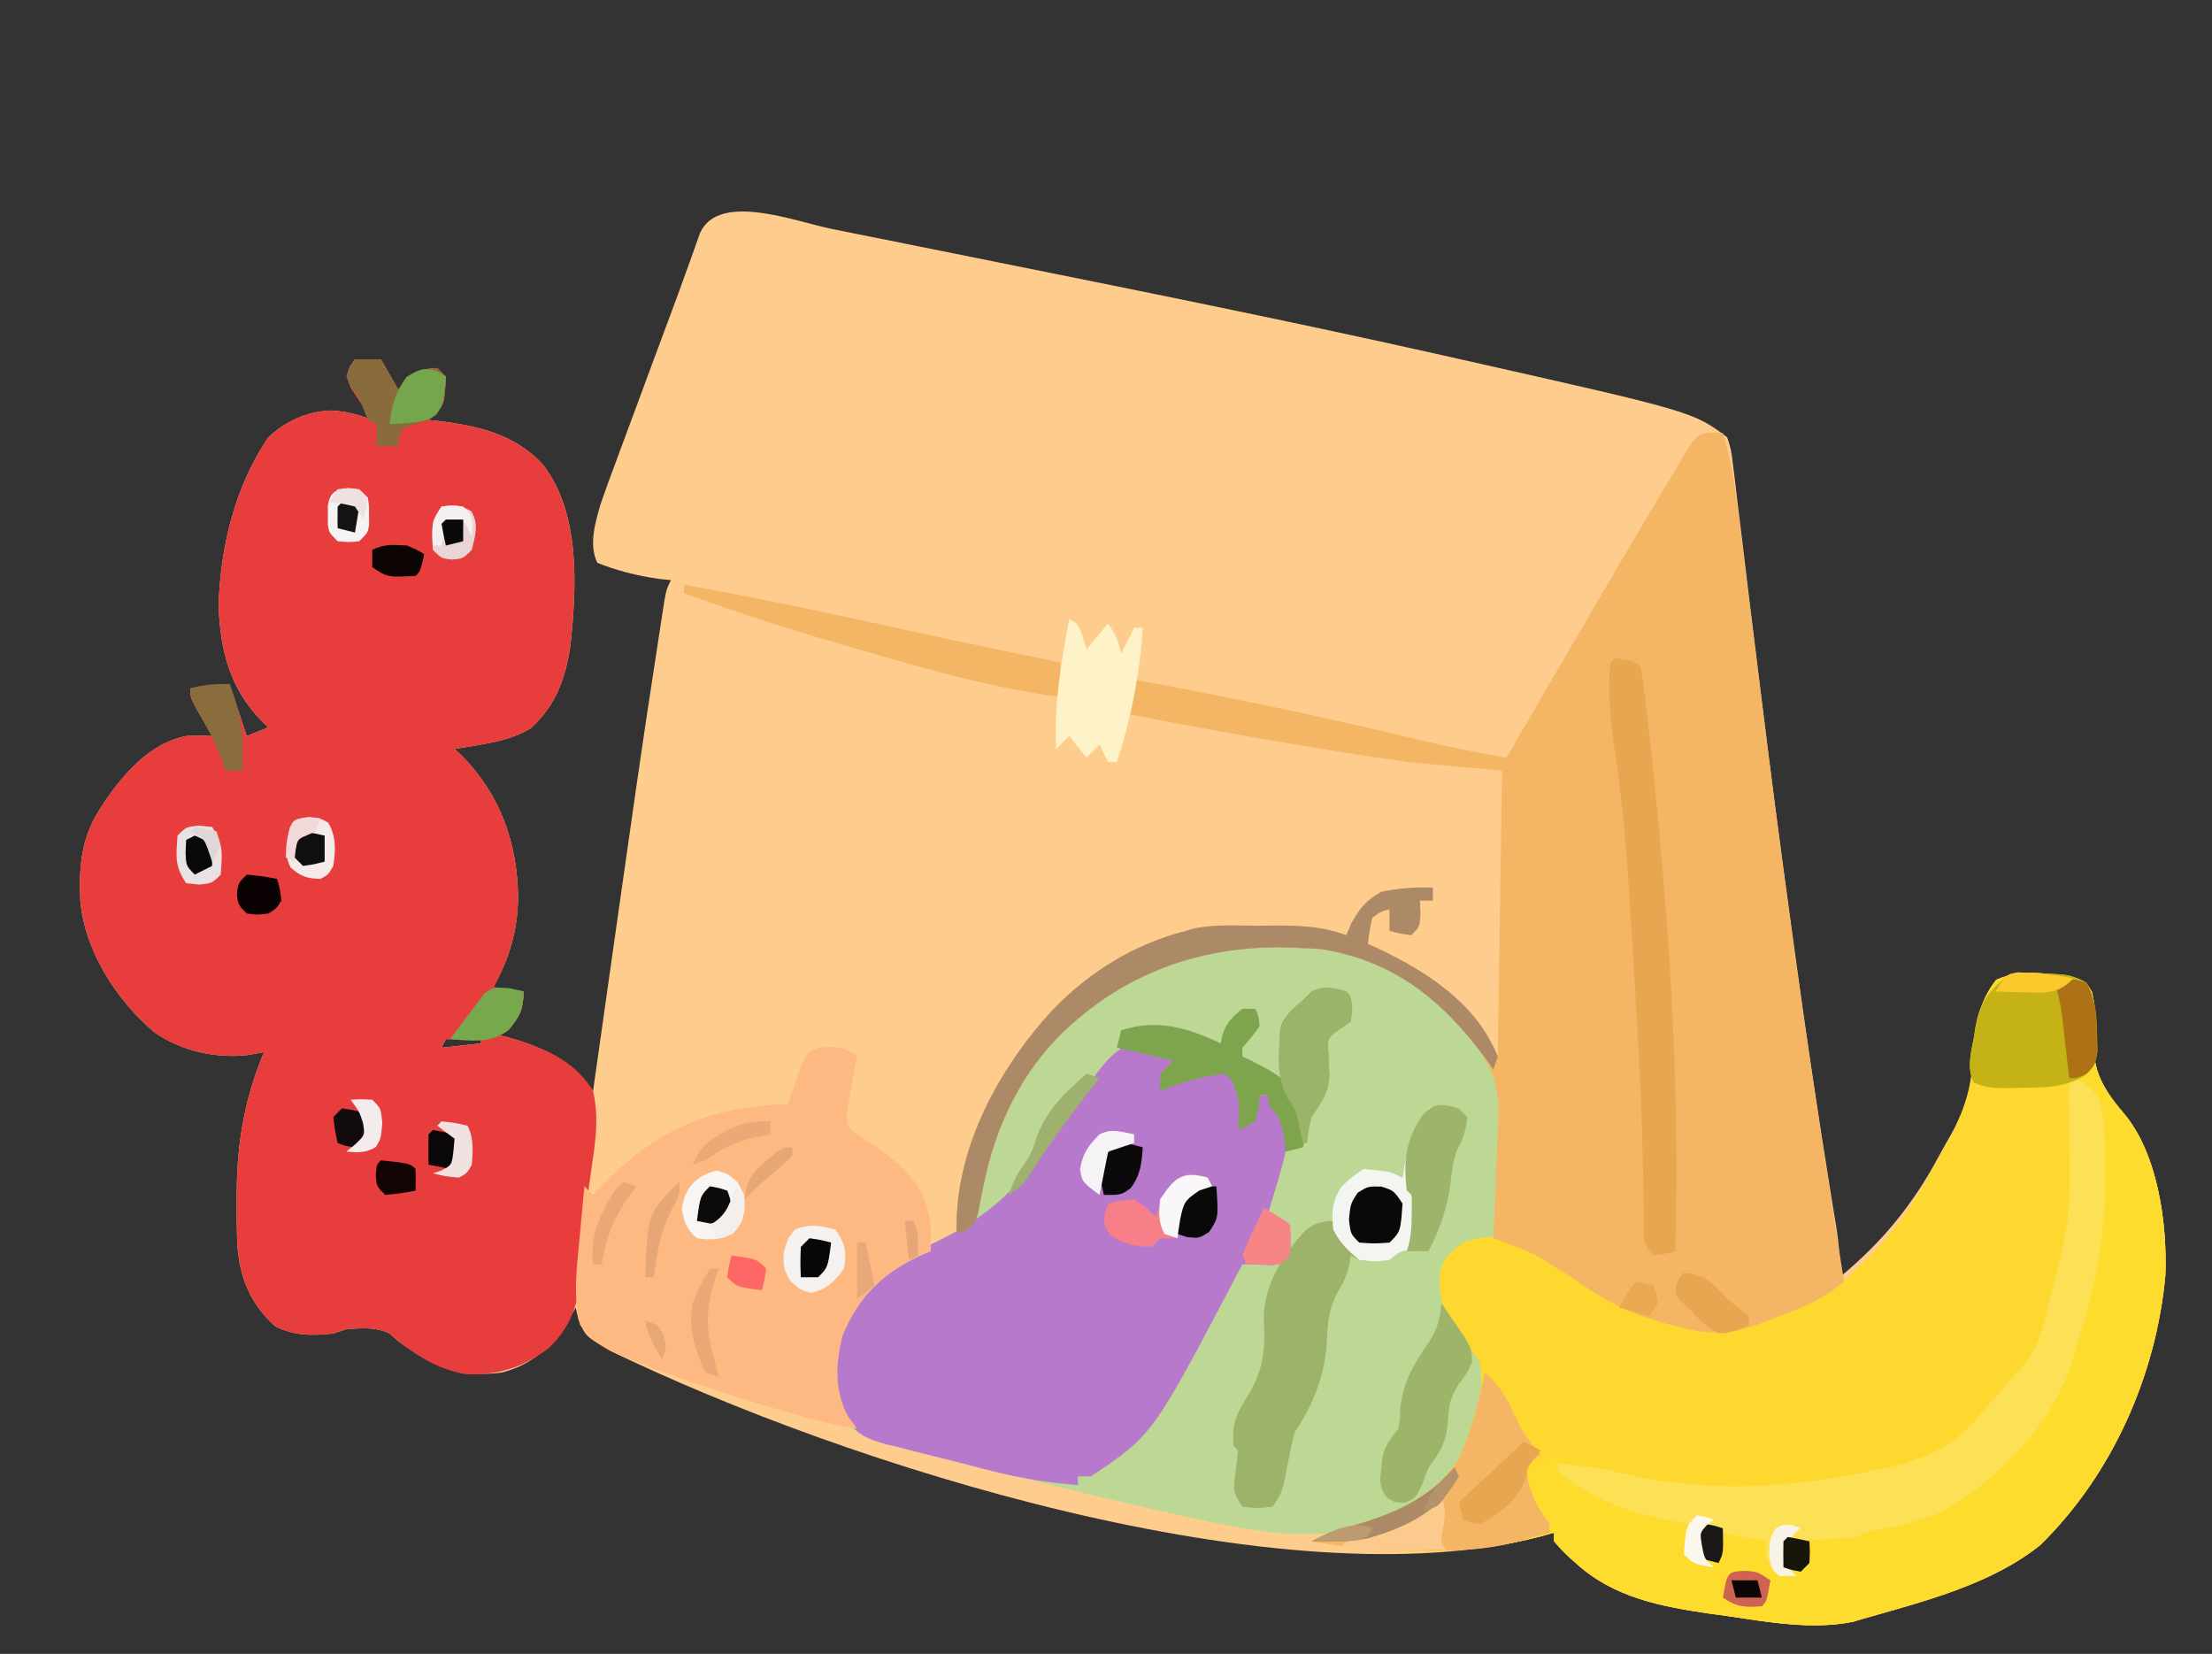 <?xml version="1.0" encoding="UTF-8"?>
<svg version="1.1" xmlns="http://www.w3.org/2000/svg" width="511" height="382">
    <rect width="100%" height="100%" fill="#333333" stroke="none"/>
    <path
        d="M0 0 C1.973 0.398 3.945 0.796 5.918 1.195 C7.993 1.609 10.067 2.024 12.142 2.438 C17.665 3.542 23.186 4.653 28.707 5.767 C32.131 6.458 35.556 7.146 38.981 7.834 C73.023 14.674 107.057 21.542 140.938 29.144 C141.861 29.351 142.784 29.558 143.734 29.771 C199.038 42.205 199.038 42.205 206.938 48.144 C207.858 50.984 207.858 50.984 208.28 54.505 C208.364 55.152 208.448 55.799 208.535 56.466 C208.81 58.628 209.054 60.794 209.297 62.96 C209.487 64.502 209.68 66.043 209.874 67.584 C210.287 70.89 210.686 74.197 211.074 77.506 C211.689 82.743 212.335 87.976 212.988 93.208 C213.656 98.578 214.324 103.947 214.981 109.318 C216.974 125.595 219.12 141.849 221.345 158.096 C221.625 160.142 221.904 162.188 222.182 164.235 C224.853 183.854 227.726 203.436 230.907 222.98 C231.046 223.839 231.184 224.699 231.327 225.585 C231.58 227.153 231.838 228.721 232.1 230.288 C232.745 234.282 233.061 238.098 232.938 242.144 C242.853 233.942 249.986 225.223 256.002 213.884 C256.881 212.249 257.808 210.641 258.738 209.035 C262.273 202.658 263.476 197.594 263.746 190.331 C264.116 184.179 265.193 178.35 269.063 173.456 C275.18 170.664 281.662 172.096 288.09 173.218 C289.938 174.144 289.938 174.144 291.219 176.253 C291.952 179.203 291.904 181.649 291.655 184.663 C290.991 193.407 292.877 197.643 298.68 204.437 C306.448 213.75 308.624 229.806 308.16 241.699 C306.067 264.692 295.963 287.629 279.313 303.956 C267.777 313.262 251.912 317.112 237.938 321.144 C237.302 321.334 236.667 321.524 236.013 321.72 C226.595 323.645 216.312 321.78 206.938 320.394 C205.77 320.237 204.602 320.079 203.399 319.917 C191.881 318.257 180.721 316.202 171.938 308.144 C171.412 307.673 170.886 307.203 170.344 306.718 C168.938 305.394 168.938 305.394 166.938 303.144 C166.938 302.484 166.938 301.824 166.938 301.144 C165.389 301.577 165.389 301.577 163.809 302.019 C104.283 317.579 3.094 285.458 -51.062 259.144 C-56.794 255.778 -56.794 255.778 -58.437 251.894 C-58.747 250.533 -58.747 250.533 -59.062 249.144 C-59.365 249.675 -59.668 250.206 -59.98 250.753 C-63.918 257.392 -68.336 262.107 -76.062 264.144 C-85.66 265.5 -92.461 262.595 -100.062 256.894 C-100.722 256.316 -101.382 255.739 -102.062 255.144 C-105.206 253.572 -108.62 253.912 -112.062 254.144 C-113.052 254.474 -114.042 254.804 -115.062 255.144 C-120.001 255.662 -123.916 255.696 -128.437 253.519 C-134.359 248.162 -136.684 242.213 -137.269 234.378 C-137.367 231.255 -137.391 228.143 -137.375 225.019 C-137.37 223.357 -137.37 223.357 -137.364 221.662 C-137.216 210.483 -135.409 200.494 -131.062 190.144 C-132.3 190.371 -133.537 190.598 -134.812 190.831 C-142.36 191.64 -149.997 189.924 -156.312 185.644 C-165.128 178.203 -172.511 166.784 -173.504 155.144 C-173.86 147.498 -173.306 140.707 -169.062 134.144 C-168.627 133.461 -168.191 132.777 -167.742 132.074 C-163.158 125.485 -157.224 118.741 -149.062 117.144 C-145.687 117.019 -145.687 117.019 -143.062 117.144 C-143.423 116.517 -143.784 115.891 -144.156 115.245 C-144.62 114.428 -145.084 113.611 -145.562 112.769 C-146.026 111.957 -146.49 111.145 -146.969 110.308 C-148.062 108.144 -148.062 108.144 -148.062 106.144 C-143.607 105.649 -143.607 105.649 -139.062 105.144 C-137.742 109.104 -136.422 113.064 -135.062 117.144 C-132.587 116.154 -132.587 116.154 -130.062 115.144 C-130.521 114.717 -130.98 114.291 -131.453 113.851 C-138.931 106.232 -141.216 97.412 -141.562 86.894 C-141.13 73.345 -137.76 59.458 -130.062 48.144 C-125.904 44.345 -121.403 42.276 -115.75 41.956 C-112.132 42.14 -109.419 42.834 -106.062 44.144 C-106.747 43.131 -106.747 43.131 -107.445 42.097 C-108.308 40.759 -108.308 40.759 -109.187 39.394 C-109.767 38.512 -110.347 37.63 -110.945 36.722 C-112.062 34.144 -112.062 34.144 -111.242 31.816 C-110.853 31.264 -110.463 30.712 -110.062 30.144 C-108.082 30.144 -106.102 30.144 -104.062 30.144 C-102.742 32.454 -101.422 34.764 -100.062 37.144 C-99.505 36.505 -98.949 35.865 -98.375 35.206 C-95.825 32.932 -94.445 32.322 -91.062 32.144 C-90.402 32.804 -89.742 33.464 -89.062 34.144 C-89.404 40.413 -89.404 40.413 -91.613 42.867 C-92.33 43.499 -92.33 43.499 -93.062 44.144 C-92.24 44.23 -91.417 44.317 -90.57 44.406 C-81.347 45.566 -73.16 47.441 -66.625 54.456 C-57.906 65.786 -58.854 82.831 -60.297 96.339 C-61.485 104.046 -63.623 109.976 -69.437 115.331 C-74.579 118.532 -81.202 119.084 -87.062 120.144 C-86.554 120.608 -86.047 121.072 -85.523 121.55 C-76.525 130.582 -72.535 141.795 -72.375 154.394 C-72.473 162.052 -74.356 168.392 -78.062 175.144 C-75.752 175.474 -73.442 175.804 -71.062 176.144 C-71.337 180.176 -71.597 181.713 -74.625 184.519 C-75.831 185.323 -75.831 185.323 -77.062 186.144 C-76.433 186.302 -75.804 186.461 -75.156 186.624 C-66.428 189.003 -60.672 191.991 -55.062 199.144 C-54.938 198.266 -54.813 197.388 -54.685 196.483 C-44.077 121.688 -44.077 121.688 -40.437 97.956 C-40.258 96.775 -40.258 96.775 -40.074 95.569 C-39.749 93.433 -39.419 91.298 -39.086 89.163 C-38.822 87.463 -38.822 87.463 -38.552 85.729 C-38.062 83.144 -38.062 83.144 -37.062 81.144 C-38.011 81.041 -38.96 80.938 -39.937 80.831 C-44.751 80.141 -49.545 78.953 -54.062 77.144 C-56.128 73.012 -54.519 67.71 -53.273 63.439 C-52.238 60.423 -51.142 57.437 -50.019 54.452 C-49.613 53.349 -49.207 52.245 -48.789 51.109 C-47.494 47.596 -46.184 44.089 -44.875 40.581 C-44.014 38.253 -43.154 35.924 -42.295 33.595 C-40.643 29.122 -38.981 24.653 -37.311 20.186 C-35.92 16.465 -34.551 12.738 -33.216 8.996 C-32.945 8.244 -32.673 7.491 -32.393 6.716 C-31.697 4.783 -31.009 2.847 -30.323 0.91 C-25.976 -8.629 -8.181 -1.636 0 0 Z M-89.062 187.144 C-89.392 187.804 -89.722 188.464 -90.062 189.144 C-85.607 188.649 -85.607 188.649 -81.062 188.144 C-81.062 187.814 -81.062 187.484 -81.062 187.144 C-83.702 187.144 -86.342 187.144 -89.062 187.144 Z "
        fill="#FECD8E" transform="translate(192.062,52.856)" />
    <path
        d="M0 0 C1.98 0 3.96 0 6 0 C7.32 2.31 8.64 4.62 10 7 C10.557 6.361 11.114 5.721 11.688 5.062 C14.237 2.788 15.617 2.178 19 2 C19.99 2.99 19.99 2.99 21 4 C20.658 10.269 20.658 10.269 18.449 12.723 C17.971 13.144 17.493 13.566 17 14 C18.234 14.13 18.234 14.13 19.492 14.262 C28.715 15.423 36.903 17.297 43.438 24.312 C52.157 35.642 51.208 52.688 49.766 66.195 C48.578 73.902 46.439 79.832 40.625 85.188 C35.483 88.388 28.86 88.94 23 90 C23.508 90.464 24.016 90.928 24.539 91.406 C33.537 100.438 37.528 111.651 37.688 124.25 C37.589 131.908 35.707 138.249 32 145 C34.31 145.33 36.62 145.66 39 146 C38.725 150.032 38.465 151.569 35.438 154.375 C34.231 155.179 34.231 155.179 33 156 C33.629 156.159 34.258 156.317 34.906 156.48 C42.865 158.65 50.591 161.593 55 169 C56.421 175.196 55.568 180.707 54.625 186.938 C53.623 193.911 52.814 200.772 52.562 207.812 C52.12 215.917 50.836 222.759 44.688 228.438 C38.731 232.883 33.253 234.626 25.848 234.422 C18.948 233.4 13.171 229.525 8 225 C4.857 223.428 1.442 223.768 -2 224 C-2.99 224.33 -3.98 224.66 -5 225 C-9.939 225.519 -13.854 225.552 -18.375 223.375 C-24.296 218.018 -26.621 212.069 -27.207 204.234 C-27.305 201.112 -27.328 197.999 -27.312 194.875 C-27.307 193.213 -27.307 193.213 -27.302 191.518 C-27.154 180.339 -25.347 170.35 -21 160 C-22.238 160.227 -23.475 160.454 -24.75 160.688 C-32.297 161.496 -39.935 159.781 -46.25 155.5 C-55.066 148.059 -62.448 136.641 -63.441 125 C-63.797 117.354 -63.244 110.563 -59 104 C-58.564 103.317 -58.129 102.634 -57.68 101.93 C-53.095 95.341 -47.162 88.597 -39 87 C-35.625 86.875 -35.625 86.875 -33 87 C-33.361 86.374 -33.722 85.747 -34.094 85.102 C-34.558 84.284 -35.022 83.467 -35.5 82.625 C-35.964 81.813 -36.428 81.001 -36.906 80.164 C-38 78 -38 78 -38 76 C-33.545 75.505 -33.545 75.505 -29 75 C-27.68 78.96 -26.36 82.92 -25 87 C-22.525 86.01 -22.525 86.01 -20 85 C-20.459 84.573 -20.918 84.147 -21.391 83.707 C-28.868 76.088 -31.154 67.268 -31.5 56.75 C-31.067 43.202 -27.698 29.314 -20 18 C-15.842 14.201 -11.341 12.132 -5.688 11.812 C-2.07 11.996 0.644 12.69 4 14 C3.316 12.987 3.316 12.987 2.617 11.953 C2.042 11.061 1.467 10.169 0.875 9.25 C0.295 8.368 -0.285 7.487 -0.883 6.578 C-2 4 -2 4 -1.18 1.672 C-0.79 1.12 -0.401 0.568 0 0 Z M21 157 C20.67 157.66 20.34 158.32 20 159 C24.455 158.505 24.455 158.505 29 158 C29 157.67 29 157.34 29 157 C26.36 157 23.72 157 21 157 Z "
        fill="#E73D3D" transform="translate(82,83)" />
    <path
        d="M0 0 C6.117 5.345 14.931 13.649 16.312 22 C16.34 24.428 16.303 26.858 16.227 29.285 C16.205 29.983 16.184 30.68 16.162 31.399 C16.116 32.869 16.067 34.339 16.016 35.809 C15.938 38.058 15.871 40.307 15.805 42.557 C15.758 43.987 15.712 45.417 15.664 46.848 C15.621 48.147 15.578 49.447 15.534 50.785 C15.312 54 15.312 54 14.312 57 C12.316 57.844 12.316 57.844 9.875 58.5 C5.858 59.56 5.858 59.56 3.312 63 C2.22 69.44 3.709 74.652 7.312 80 C8.241 80.928 9.169 81.856 10.125 82.812 C12.934 86.906 12.723 89.125 12.016 93.926 C9.943 102.989 7.188 111.514 -0.688 117 C-18.717 127.859 -33.258 126.468 -52.875 122.125 C-54.244 121.827 -54.244 121.827 -55.64 121.523 C-74.691 117.376 -93.597 112.67 -112.423 107.603 C-114.839 106.96 -117.26 106.338 -119.681 105.717 C-121.316 105.287 -122.951 104.857 -124.586 104.426 C-125.345 104.236 -126.103 104.045 -126.885 103.849 C-130.926 102.766 -133.714 101.798 -136.312 98.438 C-138.991 92.036 -138.832 85.291 -136.578 78.809 C-130.386 65.508 -121.46 60.93 -108.688 55 C-107.698 54.505 -107.698 54.505 -106.688 54 C-106.077 51.313 -105.556 48.646 -105.062 45.938 C-101.373 27.787 -91.595 12.17 -76.688 1 C-68.59 -4.228 -60.19 -8.154 -50.688 -10 C-49.594 -10.227 -48.501 -10.454 -47.375 -10.688 C-30.663 -12.104 -13.716 -10.544 0 0 Z "
        fill="#BDD795" transform="translate(330.688,229)" />
    <path
        d="M0 0 C1.848 0.926 1.848 0.926 3.129 3.035 C3.862 5.985 3.814 8.431 3.565 11.445 C2.901 20.188 4.787 24.425 10.59 31.219 C18.358 40.532 20.534 56.588 20.07 68.48 C17.977 91.474 7.873 114.411 -8.777 130.738 C-20.313 140.044 -36.178 143.894 -50.152 147.926 C-50.788 148.116 -51.423 148.306 -52.077 148.501 C-61.495 150.427 -71.778 148.562 -81.152 147.176 C-82.32 147.019 -83.488 146.861 -84.691 146.699 C-96.209 145.039 -107.369 142.984 -116.152 134.926 C-116.678 134.455 -117.204 133.985 -117.746 133.5 C-119.152 132.176 -119.152 132.176 -121.152 129.926 C-121.152 129.266 -121.152 128.606 -121.152 127.926 C-122.701 128.359 -122.701 128.359 -124.281 128.801 C-141.757 133.359 -159.429 133.062 -177.152 129.926 C-174.088 128.193 -170.944 127.235 -167.568 126.278 C-157.636 123.435 -149.073 119.891 -143.152 110.926 C-139.993 104.243 -137.091 96.397 -138.152 88.926 C-139.661 86.286 -141.314 84.212 -143.391 81.996 C-146.975 77.784 -147.65 73.458 -147.543 68.082 C-146.903 64.548 -144.944 63.003 -142.152 60.926 C-136.861 59.162 -133.196 59.047 -128.09 61.242 C-121.913 64.498 -116.135 68.137 -110.566 72.348 C-105.389 75.732 -99.635 77.525 -93.715 79.176 C-92.479 79.532 -91.242 79.887 -89.969 80.254 C-78.96 82.192 -66.68 77.201 -57.152 71.926 C-46.801 64.444 -39.016 54.154 -33.152 42.926 C-32.416 41.623 -31.677 40.321 -30.938 39.02 C-26.831 31.582 -24.456 25.618 -24.273 16.973 C-24.031 10.875 -22.849 5.071 -19.027 0.238 C-12.911 -2.554 -6.428 -1.122 0 0 Z "
        fill="#FED82E" transform="translate(480.152,226.074)" />
    <path
        d="M0 0 C0.784 0.041 1.567 0.083 2.375 0.125 C4.054 5.47 4.97 10.648 5.637 16.204 C5.748 17.092 5.859 17.98 5.974 18.895 C6.215 20.824 6.453 22.754 6.69 24.685 C7.07 27.793 7.458 30.901 7.847 34.009 C8.404 38.462 8.959 42.916 9.512 47.37 C13.697 81.063 17.986 114.732 23 148.312 C23.102 149 23.205 149.688 23.311 150.396 C25.585 165.652 27.94 180.894 30.375 196.125 C25.466 200.306 20.621 202.251 14.625 204.438 C13.674 204.809 12.722 205.181 11.742 205.564 C5.517 207.854 0.855 208.613 -5.625 207.125 C-6.626 206.901 -6.626 206.901 -7.646 206.672 C-9.623 206.178 -11.557 205.612 -13.5 205 C-14.19 204.783 -14.88 204.567 -15.59 204.344 C-21.951 202.224 -27.152 198.969 -32.625 195.125 C-34.343 194.024 -36.072 192.94 -37.812 191.875 C-38.549 191.416 -39.285 190.957 -40.043 190.484 C-43.469 188.681 -46.981 187.433 -50.625 186.125 C-50.579 185.101 -50.533 184.078 -50.486 183.023 C-50.318 179.201 -50.172 175.379 -50.033 171.556 C-49.97 169.906 -49.901 168.256 -49.826 166.607 C-49.719 164.226 -49.633 161.846 -49.551 159.465 C-49.513 158.735 -49.476 158.006 -49.438 157.254 C-49.168 147.92 -53.886 141.829 -59.895 134.996 C-68.829 125.602 -81.525 119.48 -94.625 119.125 C-95.637 119.075 -96.649 119.024 -97.691 118.973 C-117.482 118.42 -135.137 124.474 -149.625 138.125 C-159.617 147.639 -165.614 160.192 -168.32 173.559 C-168.565 174.736 -168.81 175.912 -169.062 177.125 C-169.267 178.218 -169.472 179.311 -169.684 180.438 C-170.625 183.125 -170.625 183.125 -172.723 184.5 C-173.35 184.706 -173.978 184.912 -174.625 185.125 C-175.289 165.911 -165.128 147.136 -152.421 133.349 C-143.935 124.56 -133.546 118.143 -121.625 115.125 C-121.047 114.954 -120.469 114.782 -119.873 114.606 C-114.964 113.556 -109.811 113.94 -104.812 113.938 C-103.649 113.925 -102.486 113.913 -101.287 113.9 C-95.346 113.89 -90.22 114.058 -84.625 116.125 C-84.233 115.218 -83.841 114.31 -83.438 113.375 C-81.383 109.691 -80.325 108.164 -76.625 106.125 C-72.63 105.504 -68.663 105.254 -64.625 105.125 C-64.625 106.115 -64.625 107.105 -64.625 108.125 C-65.615 108.125 -66.605 108.125 -67.625 108.125 C-67.584 109.074 -67.543 110.022 -67.5 111 C-67.625 114.125 -67.625 114.125 -69.625 116.125 C-72.25 115.75 -72.25 115.75 -74.625 115.125 C-74.625 113.475 -74.625 111.825 -74.625 110.125 C-76.673 110.689 -76.673 110.689 -78.625 112.125 C-79.285 115.17 -79.285 115.17 -79.625 118.125 C-78.875 118.465 -78.125 118.806 -77.352 119.156 C-65.175 124.922 -55.724 131.927 -49.625 144.125 C-49.295 122.345 -48.965 100.565 -48.625 78.125 C-55.885 77.465 -63.145 76.805 -70.625 76.125 C-76.935 75.2 -83.218 74.264 -89.503 73.203 C-92.19 72.75 -94.879 72.307 -97.568 71.867 C-109.96 69.822 -122.297 67.525 -134.625 65.125 C-134.295 62.485 -133.965 59.845 -133.625 57.125 C-124.657 58.702 -115.732 60.481 -106.812 62.312 C-105.713 62.538 -105.713 62.538 -104.592 62.767 C-92.522 65.246 -80.515 67.937 -68.534 70.815 C-61.595 72.475 -54.661 73.938 -47.625 75.125 C-47.29 74.55 -46.955 73.975 -46.61 73.382 C-20.115 27.912 -20.115 27.912 -9.688 10.438 C-9.197 9.612 -8.707 8.787 -8.203 7.937 C-7.755 7.19 -7.308 6.444 -6.848 5.676 C-6.464 5.033 -6.08 4.39 -5.684 3.728 C-3.939 1.086 -3.249 0.155 0 0 Z "
        fill="#F4B564" transform="translate(395.625,99.875)" />
    <path
        d="M0 0 C0.773 0.495 0.773 0.495 1.562 1 C0.242 2.32 -1.077 3.64 -2.438 5 C-1.942 5.99 -1.942 5.99 -1.438 7 C-0.442 6.549 -0.442 6.549 0.574 6.09 C1.899 5.519 1.899 5.519 3.25 4.938 C4.12 4.555 4.99 4.172 5.887 3.777 C8.924 2.895 10.57 3.064 13.562 4 C15.438 5.5 15.438 5.5 16.562 8 C16.505 11.053 16.095 13.997 15.562 17 C18.361 14.472 20.02 12.796 20.562 9 C21.223 9 21.883 9 22.562 9 C26.289 13.494 26.933 16.257 26.562 22 C25.979 24.5 25.311 26.982 24.562 29.438 C24.006 31.292 24.006 31.292 23.438 33.184 C23.149 34.113 22.86 35.042 22.562 36 C23.202 36.309 23.841 36.619 24.5 36.938 C26.562 38 26.562 38 27.562 39 C27.75 42.438 27.75 42.438 27.562 46 C25.562 48 25.562 48 23.398 48.195 C22.586 48.172 21.774 48.149 20.938 48.125 C20.12 48.107 19.303 48.089 18.461 48.07 C17.834 48.047 17.208 48.024 16.562 48 C16.221 48.654 15.88 49.307 15.528 49.981 C-4.153 87.477 -4.153 87.477 -18.438 97 C-19.427 97 -20.418 97 -21.438 97 C-21.438 97.66 -21.438 98.32 -21.438 99 C-28.209 98.484 -34.628 97.446 -41.207 95.777 C-42.533 95.442 -42.533 95.442 -43.886 95.099 C-45.737 94.626 -47.586 94.147 -49.434 93.664 C-51.317 93.178 -53.203 92.706 -55.093 92.248 C-57.848 91.58 -60.59 90.871 -63.332 90.152 C-64.172 89.956 -65.011 89.76 -65.876 89.558 C-70.462 88.299 -72.847 87.052 -75.463 82.99 C-78.398 77.654 -78.466 72.944 -77.438 67 C-73.841 56.653 -68.513 49.885 -58.792 45.079 C-57.385 44.399 -55.976 43.722 -54.565 43.048 C-44.445 38.169 -36.788 32.312 -30.438 23 C-27.336 18.476 -27.336 18.476 -25.938 16.438 C-25.556 15.881 -25.175 15.324 -24.782 14.75 C-11.372 -4.665 -11.372 -4.665 0 0 Z "
        fill="#B779CC" transform="translate(270.438,244)" />
    <path
        d="M0 0 C9.952 0.159 9.952 0.159 14 2.188 C16.154 5.733 16.053 8.648 15.718 12.707 C15.053 21.45 16.94 25.687 22.742 32.48 C30.51 41.794 32.686 57.85 32.223 69.742 C30.129 92.735 20.025 115.673 3.375 132 C-8.161 141.305 -24.026 145.156 -38 149.188 C-38.635 149.377 -39.271 149.567 -39.925 149.763 C-49.343 151.689 -59.625 149.824 -69 148.438 C-70.168 148.28 -71.336 148.123 -72.539 147.961 C-84.057 146.301 -95.217 144.246 -104 136.188 C-104.526 135.717 -105.052 135.246 -105.594 134.762 C-107 133.438 -107 133.438 -109 131.188 C-109 130.528 -109 129.868 -109 129.188 C-110.549 129.621 -110.549 129.621 -112.129 130.062 C-129.605 134.621 -147.277 134.323 -165 131.188 C-161.935 129.454 -158.792 128.497 -155.415 127.539 C-145.484 124.697 -136.92 121.152 -131 112.188 C-128.123 105.728 -126.361 99.107 -125 92.188 C-121.057 95.4 -119.378 99.284 -117.238 103.77 C-115.812 106.556 -114.092 108.863 -112 111.188 C-112.66 112.177 -113.32 113.168 -114 114.188 C-113.34 113.528 -112.68 112.868 -112 112.188 C-109.375 112.062 -109.375 112.062 -107 112.188 C-107.495 113.672 -107.495 113.672 -108 115.188 C-107.124 115.611 -107.124 115.611 -106.23 116.043 C-104 117.188 -104 117.188 -102.238 118.301 C-94.768 122.952 -86.418 124.916 -78 127.188 C-78 129.498 -78 131.808 -78 134.188 C-76.02 135.178 -76.02 135.178 -74 136.188 C-74.66 135.197 -75.32 134.208 -76 133.188 C-75.625 130.5 -75.625 130.5 -75 128.188 C-71.619 127.03 -69.703 127.349 -66.375 128.562 C-65.599 128.838 -64.823 129.114 -64.023 129.398 C-60.122 130.92 -60.122 130.92 -58.375 134.75 C-57.694 136.452 -57.694 136.452 -57 138.188 C-56.34 138.188 -55.68 138.188 -55 138.188 C-55.33 137.857 -55.66 137.528 -56 137.188 C-56.125 134.188 -56.125 134.188 -56 131.188 C-53.801 128.989 -48.185 129.784 -45.078 129.67 C-40.937 129.468 -37.775 128.844 -34 127.188 C-31.963 126.769 -29.921 126.374 -27.875 126 C-18.704 123.952 -11.22 119.226 -5 112.188 C-3.935 111.091 -3.935 111.091 -2.848 109.973 C2.184 104.68 5.502 100.019 8 93.188 C8.485 92.087 8.485 92.087 8.98 90.965 C11.238 85.783 12.806 80.53 14.188 75.062 C14.438 74.077 14.438 74.077 14.693 73.072 C16.843 64.22 17.182 55.642 17.188 46.562 C17.2 45.456 17.212 44.35 17.225 43.211 C17.237 36.279 16.936 31.092 13 25.188 C12.189 25.347 11.378 25.507 10.543 25.672 C6.437 26.27 2.456 26.409 -1.688 26.438 C-2.446 26.458 -3.205 26.479 -3.986 26.5 C-6.929 26.521 -9.398 26.475 -12.082 25.195 C-13.653 21.759 -12.682 18.387 -12 14.812 C-11.885 14.057 -11.771 13.302 -11.652 12.523 C-10.713 7.307 -9.2 4.674 -5 1.188 C-3.476 -0.336 -2.121 0.018 0 0 Z "
        fill="#FEDC2E" transform="translate(468,224.812)" />
    <path
        d="M0 0 C3.562 0.25 3.562 0.25 6.562 2.25 C6.418 2.986 6.274 3.722 6.125 4.48 C5.847 5.944 5.847 5.944 5.562 7.438 C5.284 8.882 5.284 8.882 5 10.355 C4.856 11.311 4.711 12.266 4.562 13.25 C4.425 14.103 4.287 14.957 4.145 15.836 C4.356 18.52 4.356 18.52 7.012 20.496 C8.615 21.581 8.615 21.581 10.25 22.688 C16.861 27.362 21.598 31.044 23.293 39.281 C23.659 41.956 23.697 44.557 23.562 47.25 C22.602 47.652 22.602 47.652 21.621 48.062 C12.794 52.062 6.861 57.655 3.223 66.758 C1.552 73.064 1.283 79.714 4.562 85.5 C5.553 86.861 5.553 86.861 6.562 88.25 C-1.6 86.845 -9.414 84.593 -17.312 82.125 C-17.944 81.928 -18.575 81.731 -19.225 81.528 C-27.55 78.921 -35.809 76.172 -43.938 73 C-44.737 72.696 -45.536 72.391 -46.359 72.078 C-50.967 70.21 -54.418 68.361 -57.438 64.25 C-59.116 57.444 -58.166 50.667 -57.5 43.75 C-57.35 42.087 -57.35 42.087 -57.197 40.391 C-56.952 37.676 -56.698 34.963 -56.438 32.25 C-55.778 32.91 -55.117 33.57 -54.438 34.25 C-53.736 33.514 -53.035 32.778 -52.312 32.02 C-39.882 19.144 -27.728 13.92 -9.438 13.25 C-9.172 12.479 -8.906 11.708 -8.633 10.914 C-8.103 9.41 -8.103 9.41 -7.562 7.875 C-7.04 6.378 -7.04 6.378 -6.508 4.852 C-4.913 0.974 -4.258 0.31 0 0 Z "
        fill="#FDB981" transform="translate(191.438,241.75)" />
    <path
        d="M0 0 C3.161 1.37 3.993 1.989 6 5 C7.471 10.606 7.184 16.308 7.188 22.062 C7.2 23.132 7.212 24.201 7.225 25.303 C7.247 37.794 4.688 49.118 1 61 C0.513 62.754 0.513 62.754 0.016 64.543 C-4.619 79.674 -16.582 91.917 -30 100 C-35.156 102.306 -40.634 103.461 -46.152 104.57 C-48.08 104.943 -48.08 104.943 -50 106 C-52.713 106.232 -55.408 106.419 -58.125 106.562 C-58.879 106.606 -59.633 106.649 -60.41 106.693 C-62.273 106.799 -64.137 106.9 -66 107 C-66.167 109.917 -66.167 109.917 -66 113 C-65.01 113.99 -65.01 113.99 -64 115 C-65.32 115 -66.64 115 -68 115 C-69.75 113.25 -69.75 113.25 -71 111 C-71 109.68 -71 108.36 -71 107 C-71.675 106.867 -72.351 106.734 -73.047 106.598 C-73.939 106.421 -74.831 106.244 -75.75 106.062 C-77.073 105.801 -77.073 105.801 -78.422 105.535 C-80.632 105.076 -82.815 104.567 -85 104 C-85.778 106.302 -85.778 106.302 -86 109 C-84.668 111.305 -84.668 111.305 -83 113 C-87.75 112.25 -87.75 112.25 -90 110 C-89.625 106.375 -89.625 106.375 -89 103 C-89.906 102.83 -90.812 102.66 -91.746 102.484 C-102.206 100.403 -110.655 97.747 -119 91 C-119 90.34 -119 89.68 -119 89 C-113.611 89.509 -108.483 90.279 -103.217 91.511 C-84.754 95.743 -66.465 94.75 -48 91 C-47.184 90.839 -46.368 90.678 -45.528 90.512 C-34.914 88.32 -27.872 85.838 -21 77 C-19.755 75.6 -18.505 74.204 -17.25 72.812 C-16.159 71.548 -15.077 70.277 -14 69 C-13.174 68.153 -12.347 67.306 -11.496 66.434 C-8.051 62.284 -7.081 57.393 -5.812 52.25 C-5.566 51.312 -5.319 50.373 -5.064 49.406 C-4.341 46.612 -3.665 43.809 -3 41 C-2.796 40.213 -2.592 39.426 -2.383 38.615 C-0.568 30.938 -0.809 23.281 -0.938 15.438 C-0.974 12.728 -1.002 10.018 -1.027 7.309 C-1.045 6.121 -1.063 4.933 -1.082 3.709 C-1 1 -1 1 0 0 Z "
        fill="#FCE157" transform="translate(479,249)" />
    <path
        d="M0 0 C0.66 0.66 1.32 1.32 2 2 C1.731 4.56 1.266 6.524 0.008 8.777 C-1.263 11.581 -1.517 14.134 -1.875 17.188 C-2.692 23.028 -4.237 27.808 -7 33 C-7.928 32.959 -8.856 32.917 -9.812 32.875 C-13.158 32.729 -13.158 32.729 -16 35 C-22.333 35.333 -22.333 35.333 -25 34 C-25.124 34.99 -25.124 34.99 -25.25 36 C-25.921 38.685 -26.637 40.169 -28 42.5 C-29.932 46.157 -30.275 49.132 -30.438 53.25 C-30.815 61.343 -33.52 68.279 -38 75 C-38.558 77.32 -39.051 79.656 -39.5 82 C-40.778 88.667 -40.778 88.667 -43 92 C-46.5 92.375 -46.5 92.375 -50 92 C-52.307 88.539 -52.121 87.822 -51.562 83.875 C-51.339 82.255 -51.143 80.63 -51 79 C-51.33 78.67 -51.66 78.34 -52 78 C-52.539 72.851 -51.255 70.285 -48.5 66 C-44.913 59.726 -44.684 55.448 -45.062 48.363 C-44.919 40.664 -40.613 33.797 -35.492 28.238 C-33.441 26.536 -31.64 26.078 -29 26 C-29.082 25.278 -29.165 24.556 -29.25 23.812 C-28.921 20.107 -27.523 18.667 -25 16 C-22 14 -22 14 -18.438 14.312 C-15 15 -15 15 -13 16 C-12.902 15.348 -12.804 14.695 -12.703 14.023 C-11.738 8.38 -10.651 4.449 -7 0 C-4.294 -1.353 -2.867 -0.788 0 0 Z "
        fill="#9CB369" transform="translate(337,256)" />
    <path
        d="M0 0 C4.706 0.706 4.706 0.706 6 2 C6.81 6.635 7.283 11.325 7.812 16 C7.898 16.756 7.984 17.513 8.072 18.292 C12.416 57.458 15.197 97.601 14 137 C11.625 137.625 11.625 137.625 9 138 C6.262 135.262 6.747 133.766 6.727 129.926 C6.709 128.573 6.691 127.22 6.672 125.867 C6.665 125.131 6.658 124.395 6.651 123.636 C6.446 105.276 5.407 86.962 4.255 68.642 C4.127 66.588 4.002 64.534 3.879 62.479 C3.04 48.567 2.092 34.738 -0.019 20.952 C-1.035 14.309 -1.63 7.725 -1 1 C-0.67 0.67 -0.34 0.34 0 0 Z "
        fill="#E9A650" transform="translate(373,152)" />
    <path
        d="M0 0 C0 0.99 0 1.98 0 3 C-0.99 3 -1.98 3 -3 3 C-2.959 3.949 -2.917 4.897 -2.875 5.875 C-3 9 -3 9 -5 11 C-7.625 10.625 -7.625 10.625 -10 10 C-10 8.35 -10 6.7 -10 5 C-12.048 5.564 -12.048 5.564 -14 7 C-14.66 10.045 -14.66 10.045 -15 13 C-14.25 13.34 -13.5 13.681 -12.727 14.031 C-1.31 19.437 10.099 26.747 15 39 C14.67 39.99 14.34 40.98 14 42 C13.334 41.082 12.667 40.164 11.98 39.219 C2.083 25.901 -9.018 16.878 -26 14.188 C-27.332 14.094 -28.666 14.036 -30 14 C-31.012 13.95 -32.024 13.899 -33.066 13.848 C-52.857 13.295 -70.512 19.349 -85 33 C-94.992 42.514 -100.989 55.067 -103.695 68.434 C-103.94 69.611 -104.185 70.787 -104.438 72 C-104.642 73.093 -104.847 74.186 -105.059 75.312 C-106 78 -106 78 -108.098 79.375 C-109.039 79.684 -109.039 79.684 -110 80 C-110.664 60.786 -100.503 42.011 -87.796 28.224 C-79.31 19.435 -68.921 13.018 -57 10 C-56.422 9.829 -55.844 9.657 -55.248 9.481 C-50.339 8.431 -45.186 8.815 -40.188 8.812 C-39.024 8.8 -37.861 8.788 -36.662 8.775 C-30.721 8.765 -25.595 8.933 -20 11 C-19.608 10.092 -19.216 9.185 -18.812 8.25 C-16.85 4.73 -15.42 3.099 -12 1 C-7.967 0.136 -4.116 -0.125 0 0 Z "
        fill="#AD8A67" transform="translate(331,205)" />
    <path
        d="M0 0 C3.943 3.213 5.622 7.096 7.762 11.582 C9.188 14.368 10.908 16.676 13 19 C12.484 19.351 11.969 19.701 11.438 20.062 C9.663 22.041 9.663 22.041 10.062 25.312 C11.068 29.267 12.632 31.715 15 35 C15 35.66 15 36.32 15 37 C13.293 37.483 11.584 37.961 9.875 38.438 C8.924 38.704 7.972 38.971 6.992 39.246 C0.29 40.935 -6.057 41.192 -12.938 41.188 C-13.952 41.188 -14.967 41.189 -16.012 41.189 C-24.155 41.133 -31.983 40.419 -40 39 C-36.935 37.267 -33.792 36.309 -30.415 35.352 C-20.484 32.509 -11.92 28.965 -6 20 C-3.123 13.541 -1.361 6.92 0 0 Z "
        fill="#F4B664" transform="translate(343,317)" />
    <path
        d="M0 0 C1 1 1 1 1.375 3.812 C1.189 5.39 1.189 5.39 1 7 C0.175 7.557 -0.65 8.114 -1.5 8.688 C-4.256 10.712 -4.256 10.712 -4.191 13.445 C-4.104 15.382 -4.013 17.318 -3.918 19.254 C-4.043 23.447 -5.723 25.517 -8 29 C-8.832 31.318 -9.413 33.604 -10 36 C-11.98 36.495 -11.98 36.495 -14 37 C-14.155 35.391 -14.155 35.391 -14.312 33.75 C-14.986 30.076 -15.659 28.748 -18 26 C-18 25.34 -18 24.68 -18 24 C-18.66 24 -19.32 24 -20 24 C-20.082 24.949 -20.165 25.898 -20.25 26.875 C-20.497 27.906 -20.745 28.938 -21 30 C-23.047 31.195 -23.047 31.195 -25 32 C-24.965 31.397 -24.93 30.793 -24.895 30.172 C-24.649 25.075 -24.649 25.075 -26.5 20.438 C-26.995 19.963 -27.49 19.489 -28 19 C-33.455 19.568 -37.911 20.946 -43 23 C-43 21.68 -43 20.36 -43 19 C-42.01 18.01 -41.02 17.02 -40 16 C-44.29 15.01 -48.58 14.02 -53 13 C-52.67 11.68 -52.34 10.36 -52 9 C-43.746 6.249 -36.608 8.374 -29 12 C-28.811 11.08 -28.811 11.08 -28.617 10.141 C-27.775 7.22 -26.32 5.911 -24 4 C-23.01 4 -22.02 4 -21 4 C-20.25 5.688 -20.25 5.688 -20 8 C-21.938 10.625 -21.938 10.625 -24 13 C-24 13.66 -24 14.32 -24 15 C-23.072 15.454 -22.144 15.908 -21.188 16.375 C-18 18 -18 18 -15 20 C-15.058 19.203 -15.116 18.407 -15.176 17.586 C-15.59 7.851 -15.59 7.851 -12.75 4.438 C-11.842 3.633 -10.935 2.829 -10 2 C-9.041 1.041 -9.041 1.041 -8.062 0.062 C-5.105 -1.461 -3.139 -0.837 0 0 Z "
        fill="#7EA54E" transform="translate(311,229)" />
    <path
        d="M0 0 C9.952 0.159 9.952 0.159 14 2.188 C16.224 6.069 16.357 9.839 16.438 14.25 C16.477 15.458 16.517 16.666 16.559 17.91 C16 21.188 16 21.188 13.723 23.559 C8.769 26.522 4.066 26.399 -1.562 26.438 C-2.33 26.458 -3.098 26.479 -3.889 26.5 C-6.863 26.521 -9.374 26.485 -12.09 25.195 C-13.648 21.757 -12.682 18.385 -12 14.812 C-11.885 14.057 -11.771 13.302 -11.652 12.523 C-10.713 7.307 -9.2 4.674 -5 1.188 C-3.476 -0.336 -2.121 0.018 0 0 Z "
        fill="#C4B216" transform="translate(468,224.812)" />
    <path
        d="M0 0 C0.66 0.66 1.32 1.32 2 2 C1.731 4.56 1.266 6.524 0.008 8.777 C-1.263 11.581 -1.517 14.134 -1.875 17.188 C-2.692 23.028 -4.237 27.808 -7 33 C-7.928 32.959 -8.856 32.917 -9.812 32.875 C-13.158 32.729 -13.158 32.729 -16 35 C-19.375 35.438 -19.375 35.438 -23 35 C-25.63 32.827 -27.473 31.053 -29 28 C-29.389 23.881 -29.458 21.711 -27.188 18.188 C-25 16 -25 16 -22 14 C-15.936 14.532 -15.936 14.532 -13 16 C-12.902 15.348 -12.804 14.695 -12.703 14.023 C-11.738 8.38 -10.651 4.449 -7 0 C-4.294 -1.353 -2.867 -0.788 0 0 Z "
        fill="#F3F5F1" transform="translate(337,256)" />
    <path
        d="M0 0 C14.663 2.715 29.259 5.658 43.818 8.882 C58.184 12.062 72.584 15.058 87 18 C87 20.64 87 23.28 87 26 C70.02 23.77 53.586 18.851 37.188 14.062 C35.883 13.684 35.883 13.684 34.552 13.297 C22.892 9.9 11.408 6.168 0 2 C0 1.34 0 0.68 0 0 Z "
        fill="#F4B564" transform="translate(158,135)" />
    <path
        d="M0 0 C2 1 2 1 3.125 4.062 C3.414 5.032 3.703 6.001 4 7 C5.65 5.02 7.3 3.04 9 1 C10.746 3.619 11.387 5.038 12 8 C12.99 6.02 13.98 4.04 15 2 C15.66 2 16.32 2 17 2 C16.33 12.392 14.298 23.107 11 33 C10.34 33 9.68 33 9 33 C8.34 31.68 7.68 30.36 7 29 C6.01 29.99 5.02 30.98 4 32 C2.68 30.35 1.36 28.7 0 27 C-0.99 27.99 -1.98 28.98 -3 30 C-3.545 19.714 -1.878 10.061 0 0 Z "
        fill="#FEF2C8" transform="translate(247,143)" />
    <path
        d="M0 0 C0.66 0.99 1.32 1.98 2 3 C2.655 3.924 2.655 3.924 3.324 4.867 C6.982 10.255 6.982 10.255 7.062 13.625 C6 16 6 16 4 18.688 C1.99 22.016 1.723 23.274 1.5 27 C1.202 31.743 -0.103 34.166 -3 38 C-3.505 39.261 -3.984 40.532 -4.438 41.812 C-6 45 -6 45 -8.5 46.125 C-11 46 -11 46 -12.664 44.801 C-14.469 42.367 -14.224 41.036 -13.875 38.062 C-13.79 37.208 -13.705 36.353 -13.617 35.473 C-12.922 32.687 -11.713 31.267 -10 29 C-9.576 26.917 -9.576 26.917 -9.562 24.75 C-9.047 18.468 -6.378 13.969 -2.812 8.875 C-0.882 5.813 -0.34 3.573 0 0 Z "
        fill="#9DB469" transform="translate(333,301)" />
    <path
        d="M0 0 C1 1 1 1 1.375 3.812 C1.251 4.864 1.127 5.916 1 7 C0.175 7.557 -0.65 8.114 -1.5 8.688 C-4.256 10.712 -4.256 10.712 -4.191 13.445 C-4.104 15.38 -4.012 17.315 -3.914 19.25 C-4.044 23.419 -5.757 25.534 -8 29 C-8.785 32.273 -8.785 32.273 -9 35 C-9.33 35 -9.66 35 -10 35 C-10.423 33.079 -10.846 31.159 -11.27 29.238 C-11.928 26.884 -11.928 26.884 -13.543 24.664 C-16.341 19.549 -15.716 13.652 -15 8 C-13.666 5.1 -12.52 4.119 -10 2 C-9.361 1.361 -8.721 0.721 -8.062 0.062 C-5.105 -1.461 -3.139 -0.837 0 0 Z "
        fill="#9CB469" transform="translate(311,229)" />
    <path
        d="M0 0 C0.66 0.66 1.32 1.32 2 2 C1.731 4.56 1.266 6.524 0.008 8.777 C-1.263 11.581 -1.517 14.134 -1.875 17.188 C-2.692 23.028 -4.237 27.808 -7 33 C-8.65 33 -10.3 33 -12 33 C-11.838 32.437 -11.675 31.873 -11.508 31.293 C-10.977 28.896 -10.867 26.765 -10.875 24.312 C-10.872 23.525 -10.87 22.737 -10.867 21.926 C-10.789 19.992 -10.789 19.992 -12 19 C-12.847 12.119 -12.277 7.175 -8.289 1.461 C-5.623 -1.561 -3.658 -1.006 0 0 Z "
        fill="#9DB46A" transform="translate(337,256)" />
    <path
        d="M0 0 C1.98 0 3.96 0 6 0 C7.32 2.31 8.64 4.62 10 7 C10.557 6.361 11.114 5.721 11.688 5.062 C14.237 2.788 15.617 2.178 19 2 C19.66 2.66 20.32 3.32 21 4 C20.819 7.327 20.667 9.983 18.812 12.812 C17 14 17 14 13.875 14.938 C12.926 15.288 11.977 15.639 11 16 C10.031 18.032 10.031 18.032 10 20 C8.35 20 6.7 20 5 20 C5 18.35 5 16.7 5 15 C4.34 14.67 3.68 14.34 3 14 C2.31 12.343 1.647 10.674 1 9 C0.422 8.154 -0.155 7.309 -0.75 6.438 C-1.163 5.633 -1.575 4.829 -2 4 C-1.188 1.688 -1.188 1.688 0 0 Z "
        fill="#896C3B" transform="translate(82,83)" />
    <path
        d="M0 0 C0.33 0.66 0.66 1.32 1 2 C0.051 2.309 -0.897 2.619 -1.875 2.938 C-5.398 5.262 -5.538 5.775 -6.375 9.688 C-6.608 11.121 -6.825 12.558 -7 14 C-8.32 14 -9.64 14 -11 14 C-11.66 14.66 -12.32 15.32 -13 16 C-16.877 15.856 -19.299 15.491 -22.5 13.25 C-24 11 -24 11 -23.75 8.25 C-23.503 7.508 -23.255 6.765 -23 6 C-20.312 5.25 -20.312 5.25 -17 5 C-14.125 6.938 -14.125 6.938 -12 9 C-11.588 7.907 -11.175 6.814 -10.75 5.688 C-8.449 0.386 -5.883 -2.067 0 0 Z "
        fill="#F78088" transform="translate(279,272)" />
    <path
        d="M0 0 C2.345 3.518 2.58 4.858 2 9 C-0.316 12.043 -1.809 13.71 -5.562 14.625 C-8 14 -8 14 -10.375 11.938 C-12 9 -12 9 -12 5.375 C-11 2 -11 2 -9.375 0 C-5.923 -1.453 -3.572 -0.926 0 0 Z "
        fill="#F5F1EE" transform="translate(193,284)" />
    <path
        d="M0 0 C2.438 0.625 2.438 0.625 4.812 2.688 C6.438 5.625 6.438 5.625 6.438 9.25 C5.438 12.625 5.438 12.625 3.75 14.562 C0.718 15.956 -1.264 16.116 -4.562 15.625 C-7.085 13.439 -7.504 11.97 -8.062 8.688 C-7.28 3.897 -4.747 1.158 0 0 Z "
        fill="#F9F5F2" transform="translate(165.562,270.375)" />
    <path
        d="M0 0 C1.32 0.66 2.64 1.32 4 2 C3.546 2.536 3.092 3.072 2.625 3.625 C0.833 5.928 0.833 5.928 0.375 8.812 C-1.674 13.563 -5.458 16.574 -10 19 C-12.289 18.691 -12.289 18.691 -14 18 C-14.33 16.68 -14.66 15.36 -15 14 C-10.05 9.38 -5.1 4.76 0 0 Z "
        fill="#E9A650" transform="translate(352,333)" />
    <path
        d="M0 0 C2.179 3.963 2.328 7.66 2.375 12.125 C2.403 13.344 2.432 14.564 2.461 15.82 C2 19 2 19 0.102 20.93 C-2 22 -2 22 -4 22 C-4.133 20.819 -4.266 19.638 -4.402 18.422 C-4.581 16.865 -4.759 15.307 -4.938 13.75 C-5.025 12.973 -5.112 12.195 -5.201 11.395 C-5.288 10.64 -5.375 9.886 -5.465 9.109 C-5.543 8.418 -5.622 7.727 -5.703 7.015 C-6.005 4.963 -6.464 3.002 -7 1 C-3.375 -1.125 -3.375 -1.125 0 0 Z "
        fill="#AD7215" transform="translate(482,227)" />
    <path
        d="M0 0 C2.816 6.787 3.369 12.689 3 20 C1.68 20 0.36 20 -1 20 C-1.206 19.237 -1.413 18.474 -1.625 17.688 C-3.256 13.314 -5.447 9.438 -7.758 5.391 C-9 3 -9 3 -9 1 C-5.927 0.089 -3.199 -0.089 0 0 Z "
        fill="#8A6D3C" transform="translate(53,158)" />
    <path
        d="M0 0 C2.875 0.938 2.875 0.938 4.875 3.938 C4.422 10.39 4.422 10.39 1.875 12.938 C-1.625 13.188 -1.625 13.188 -5.125 12.938 C-7.125 10.938 -7.125 10.938 -7.5 7.562 C-7.125 3.938 -7.125 3.938 -5.5 1.438 C-3.125 -0.062 -3.125 -0.062 0 0 Z "
        fill="#090909" transform="translate(319.125,274.062)" />
    <path
        d="M0 0 C2.562 0.312 2.562 0.312 4.375 1.312 C6.273 4.509 6.111 7.695 5.562 11.312 C4.375 13.375 4.375 13.375 2.562 14.312 C-0.531 14.235 -1.972 13.716 -4.312 11.688 C-5.933 8.266 -5.307 5.926 -4.438 2.312 C-2.438 0.312 -2.438 0.312 0 0 Z "
        fill="#F4EAEA" transform="translate(71.438,188.688)" />
    <path
        d="M0 0 C1.073 0.247 2.145 0.495 3.25 0.75 C3.062 4.785 2.458 6.505 -0.188 9.625 C-4.282 12.758 -8.838 12.187 -13.75 11.75 C-11.787 9.054 -9.781 6.395 -7.75 3.75 C-7.111 2.904 -6.471 2.059 -5.812 1.188 C-3.75 -0.25 -3.75 -0.25 0 0 Z "
        fill="#78A84E" transform="translate(117.75,228.25)" />
    <path
        d="M0 0 C1.429 2.858 0.655 5.043 0.156 8.125 C-0.171 10.091 -0.171 10.091 1 12 C-15.893 12.185 -15.893 12.185 -23 11 C-20.442 8.442 -18.355 8.136 -14.875 7.188 C-9.163 5.507 -4.848 3.422 0 0 Z "
        fill="#FCCA8C" transform="translate(333,346)" />
    <path
        d="M0 0 C4.88 0.271 6.775 2.533 10 6 C11.392 7.083 11.392 7.083 12.812 8.188 C13.534 8.786 14.256 9.384 15 10 C15 10.66 15 11.32 15 12 C12.589 13.139 10.693 14.022 8 13.938 C5.039 12.549 3.209 10.379 1 8 C0.381 7.484 -0.237 6.969 -0.875 6.438 C-2 5 -2 5 -1.75 2.875 C-1 1 -1 1 0 0 Z "
        fill="#E9A650" transform="translate(389,294)" />
    <path
        d="M0 0 C0.99 0.103 1.98 0.206 3 0.312 C5.712 4.381 5.307 6.477 5 11.312 C3 13.312 3 13.312 0 13.625 C-0.99 13.522 -1.98 13.419 -3 13.312 C-5.712 9.244 -5.307 7.148 -5 2.312 C-3 0.312 -3 0.312 0 0 Z "
        fill="#EAE2E2" transform="translate(46,190.688)" />
    <path
        d="M0 0 C0.835 0.557 0.835 0.557 1.688 1.125 C1.077 7.6 1.077 7.6 -0.562 9.812 C-2.763 11.463 -4.275 11.615 -7 11.812 C-7.808 11.878 -8.616 11.944 -9.449 12.012 C-10.064 12.049 -10.679 12.086 -11.312 12.125 C-10.805 7.764 -10.032 4.622 -7.312 1.125 C-4.4 -0.593 -3.207 -1.213 0 0 Z "
        fill="#75A54C" transform="translate(101.312,85.875)" />
    <path
        d="M0 0 C2.822 -0.434 4.38 -0.351 6.875 1.062 C8.681 4.172 7.8 6.617 7 10 C5 12 5 12 2.5 12.25 C0 12 0 12 -2 10 C-2.315 5.664 -2.449 3.673 0 0 Z "
        fill="#E9D5D5" transform="translate(102,117)" />
    <path
        d="M0 0 C4.875 2.875 4.875 2.875 6 4 C6.188 7.438 6.188 7.438 6 11 C4 13 4 13 2.055 13.195 C0.036 13.13 -1.982 13.065 -4 13 C-4.33 12.34 -4.66 11.68 -5 11 C-4.004 8.398 -4.004 8.398 -2.562 5.375 C-2.089 4.372 -1.616 3.369 -1.129 2.336 C-0.756 1.565 -0.384 0.794 0 0 Z "
        fill="#F78585" transform="translate(292,279)" />
    <path
        d="M0 0 C2.5 0.25 2.5 0.25 4.5 2.25 C4.766 4.125 4.766 4.125 4.75 6.25 C4.755 6.951 4.76 7.652 4.766 8.375 C4.5 10.25 4.5 10.25 2.5 12.25 C0 12.5 0 12.5 -2.5 12.25 C-4.5 10.25 -4.5 10.25 -4.766 8.375 C-4.76 7.674 -4.755 6.973 -4.75 6.25 C-4.755 5.549 -4.76 4.848 -4.766 4.125 C-4.32 0.977 -3.039 0.304 0 0 Z "
        fill="#F8F3F3" transform="translate(80.5,112.75)" />
    <path
        d="M0 0 C0.99 0.33 1.98 0.66 3 1 C2.371 1.799 1.742 2.598 1.094 3.422 C-4.033 9.986 -8.844 16.599 -13.309 23.637 C-15 26 -15 26 -18 28 C-17.071 25.426 -16.223 23.285 -14.527 21.121 C-12.904 18.866 -12.215 16.948 -11.375 14.312 C-9.048 8.147 -4.86 4.299 0 0 Z "
        fill="#9EB16E" transform="translate(251,248)" />
    <path
        d="M0 0 C0.495 0.99 0.495 0.99 1 2 C-3.616 10.242 -11.275 13.816 -20.188 16.375 C-24.521 17.085 -28.623 17.182 -33 17 C-29.935 15.267 -26.792 14.309 -23.415 13.351 C-14.201 10.716 -6.501 7.349 0 0 Z "
        fill="#AD8A67" transform="translate(336,339)" />
    <path
        d="M0 0 C0.763 0.206 1.526 0.412 2.312 0.625 C2.019 4.437 1.811 6.954 -0.5 10.062 C-2.688 11.625 -2.688 11.625 -6.688 11.625 C-7.904 6.274 -7.904 6.274 -6.938 3.375 C-4.902 0.525 -3.504 -0.489 0 0 Z "
        fill="#0B090C" transform="translate(261.688,264.375)" />
    <path
        d="M0 0 C0.484 7.265 0.484 7.265 -1.688 10.562 C-4 12 -4 12 -6.75 11.75 C-7.492 11.502 -8.235 11.255 -9 11 C-9.477 6.901 -9.345 5.441 -6.75 2.125 C-4 0 -4 0 0 0 Z "
        fill="#0A090A" transform="translate(281,274)" />
    <path
        d="M0 0 C3.125 0.188 3.125 0.188 6.125 2.188 C5.25 7.062 5.25 7.062 4.125 8.188 C0.093 8.45 -1.434 8.482 -4.875 6.188 C-3.809 0.248 -3.809 0.248 0 0 Z "
        fill="#CF6353" transform="translate(402.875,362.812)" />
    <path
        d="M0 0 C0 0.66 0 1.32 0 2 C-1.98 2.66 -3.96 3.32 -6 4 C-6.66 7.3 -7.32 10.6 -8 14 C-12 11 -12 11 -12.5 8.125 C-11.895 4.345 -10.642 2.719 -8 0 C-5.138 -1.431 -3.066 -0.6 0 0 Z "
        fill="#F6F3F7" transform="translate(262,262)" />
    <path
        d="M0 0 C3.625 0.375 3.625 0.375 7 1 C7.688 3.312 7.688 3.312 8 6 C6.875 7.812 6.875 7.812 5 9 C2.438 9.312 2.438 9.312 0 9 C-2 7 -2 7 -2.25 4.5 C-2 2 -2 2 0 0 Z "
        fill="#0B0303" transform="translate(57,202)" />
    <path
        d="M0 0 C0.33 0.66 0.66 1.32 1 2 C0.051 2.309 -0.897 2.619 -1.875 2.938 C-5.398 5.262 -5.538 5.775 -6.375 9.688 C-6.608 11.121 -6.825 12.558 -7 14 C-7.99 13.67 -8.98 13.34 -10 13 C-11.427 10.147 -11.31 8.165 -11 5 C-7.682 0.024 -5.867 -1.655 0 0 Z "
        fill="#F9F7FA" transform="translate(279,272)" />
    <path
        d="M0 0 C2.375 1 2.375 1 4 2 C3.125 5.875 3.125 5.875 2 7 C-4.462 7.359 -4.462 7.359 -8 5 C-8 3.68 -8 2.36 -8 1 C-5.22 -0.39 -3.081 -0.185 0 0 Z "
        fill="#0C0303" transform="translate(94,126)" />
    <path
        d="M0 0 C6.72 0.72 6.72 0.72 8 2 C8.041 3.666 8.043 5.334 8 7 C4.625 7.625 4.625 7.625 1 8 C-1 6 -1 6 -1.188 3.438 C-1 1 -1 1 0 0 Z "
        fill="#120404" transform="translate(88,268)" />
    <path
        d="M0 0 C0.66 0 1.32 0 2 0 C1.76 0.678 1.52 1.356 1.273 2.055 C-0.969 9.094 -1.062 13.947 1 21 C1.337 22.332 1.672 23.665 2 25 C1.01 24.67 0.02 24.34 -1 24 C-3.494 18.734 -5.066 13.836 -4 8 C-2.888 5.19 -1.546 2.594 0 0 Z "
        fill="#E9A876" transform="translate(164,293)" />
    <path
        d="M0 0 C5.75 0.75 5.75 0.75 8 3 C7.625 5.625 7.625 5.625 7 8 C1.25 7.25 1.25 7.25 -1 5 C-0.625 2.375 -0.625 2.375 0 0 Z "
        fill="#FD6866" transform="translate(169,290)" />
    <path
        d="M0 0 C2.625 0.375 2.625 0.375 5 1 C5.688 3.312 5.688 3.312 6 6 C4.812 7.875 4.812 7.875 3 9 C0.812 8.688 0.812 8.688 -1 8 C-1.625 5.125 -1.625 5.125 -2 2 C-1.34 1.34 -0.68 0.68 0 0 Z "
        fill="#120B0B" transform="translate(79,256)" />
    <path
        d="M0 0 C2.125 0.375 2.125 0.375 4 1 C4.688 2.75 4.688 2.75 5 5 C3.562 7.25 3.562 7.25 2 9 C0.35 8.67 -1.3 8.34 -3 8 C-2.25 2.25 -2.25 2.25 0 0 Z "
        fill="#0B0B0B" transform="translate(164,274)" />
    <path
        d="M0 0 C1.675 0.286 3.344 0.618 5 1 C5.625 3.312 5.625 3.312 6 6 C5.01 7.485 5.01 7.485 4 9 C2.35 8.67 0.7 8.34 -1 8 C-1.042 5.667 -1.041 3.333 -1 1 C-0.67 0.67 -0.34 0.34 0 0 Z "
        fill="#090707" transform="translate(100,261)" />
    <path
        d="M0 0 C3 0.312 3 0.312 6 1 C7.525 4.05 7.236 6.642 7 10 C5.875 12 5.875 12 4 13 C0.812 12.688 0.812 12.688 -2 12 C-1.361 11.794 -0.721 11.588 -0.062 11.375 C2.349 10.105 2.349 10.105 2.75 6.875 C2.833 5.926 2.915 4.978 3 4 C1.68 3.01 0.36 2.02 -1 1 C-0.67 0.67 -0.34 0.34 0 0 Z "
        fill="#F1E2E2" transform="translate(102,259)" />
    <path
        d="M0 0 C1.12 0.056 1.12 0.056 2.262 0.113 C3.051 0.148 3.84 0.183 4.652 0.219 C7.453 0.471 10.194 0.861 12.949 1.426 C10.396 3.882 9.09 4.414 5.496 4.719 C4.243 4.684 2.99 4.649 1.699 4.613 C0.436 4.586 -0.827 4.559 -2.129 4.531 C-3.575 4.479 -3.575 4.479 -5.051 4.426 C-2.642 0.548 -2.642 0.548 0 0 Z "
        fill="#FBC92B" transform="translate(466.051,224.574)" />
    <path
        d="M0 0 C2.625 0.375 2.625 0.375 5 1 C4.25 6.75 4.25 6.75 2 9 C0.68 9 -0.64 9 -2 9 C-2.125 5.625 -2.125 5.625 -2 2 C-1.34 1.34 -0.68 0.68 0 0 Z "
        fill="#070707" transform="translate(187,286)" />
    <path
        d="M0 0 C2.375 -0.125 2.375 -0.125 5 0 C7 2 7 2 7.312 5.438 C7 9 7 9 5.812 10.938 C3.44 12.329 1.703 12.219 -1 12 C-0.319 11.443 0.361 10.886 1.062 10.312 C3.299 8.174 3.299 8.174 2.875 5.438 C2.036 2.794 2.036 2.794 0 0 Z "
        fill="#F4ECEC" transform="translate(81,254)" />
    <path
        d="M0 0 C0.99 0.33 1.98 0.66 3 1 C2.385 1.818 2.385 1.818 1.758 2.652 C-2.125 8.087 -3.953 12.404 -5 19 C-5.66 19 -6.32 19 -7 19 C-7.726 12.317 -5.427 7.681 -2 2 C-1.34 1.34 -0.68 0.68 0 0 Z "
        fill="#E9A876" transform="translate(144,273)" />
    <path
        d="M0 0 C0 0.99 0 1.98 0 3 C-0.58 3.098 -1.16 3.196 -1.758 3.297 C-7.047 4.309 -10.599 5.752 -15 9 C-15.99 9.33 -16.98 9.66 -18 10 C-16.608 6.617 -15.197 5.163 -12.062 3.312 C-11.373 2.896 -10.683 2.48 -9.973 2.051 C-6.533 0.219 -3.833 -0.104 0 0 Z "
        fill="#EAA976" transform="translate(178,259)" />
    <path
        d="M0 0 C1.675 0.286 3.344 0.618 5 1 C5 2.98 5 4.96 5 7 C2.625 7.625 2.625 7.625 0 8 C-0.66 7.34 -1.32 6.68 -2 6 C-1.444 1.444 -1.444 1.444 0 0 Z "
        fill="#0F0F0F" transform="translate(70,192)" />
    <path
        d="M0 0 C2.062 0.438 2.062 0.438 4 1 C4.625 2.812 4.625 2.812 5 5 C4.01 6.485 4.01 6.485 3 8 C0.69 7.34 -1.62 6.68 -4 6 C-1.125 1.125 -1.125 1.125 0 0 Z "
        fill="#EAA850" transform="translate(378,296)" />
    <path
        d="M0 0 C2.125 0.375 2.125 0.375 4 1 C4.125 6.75 4.125 6.75 3 9 C1.68 8.67 0.36 8.34 -1 8 C-1.625 5.125 -1.625 5.125 -2 2 C-1.34 1.34 -0.68 0.68 0 0 Z "
        fill="#191815" transform="translate(394,352)" />
    <path
        d="M0 0 C0.598 0.227 1.196 0.454 1.812 0.688 C1.317 1.059 0.823 1.43 0.312 1.812 C-1.821 4.479 -1.541 6.366 -1.188 9.688 C-0.527 10.348 0.133 11.008 0.812 11.688 C-0.507 11.688 -1.827 11.688 -3.188 11.688 C-5.188 9.688 -5.188 9.688 -5.5 6.25 C-5.188 2.688 -5.188 2.688 -3.938 0.688 C-2.188 -0.312 -2.188 -0.312 0 0 Z "
        fill="#F7F4E7" transform="translate(414.188,352.312)" />
    <path
        d="M0 0 C0 3 0 3 -1.875 6.5 C-4.473 11.437 -5.235 16.521 -6 22 C-6.66 22 -7.32 22 -8 22 C-7.325 7.61 -7.325 7.61 -1.812 1.625 C-1.214 1.089 -0.616 0.552 0 0 Z "
        fill="#E7A675" transform="translate(157,273)" />
    <path
        d="M0 0 C2.125 0.938 2.125 0.938 4 2 C4 3.65 4 5.3 4 7 C2.02 7.99 2.02 7.99 0 9 C-2 7 -2 7 -2.125 3.875 C-2.084 2.926 -2.042 1.978 -2 1 C-1.34 0.67 -0.68 0.34 0 0 Z "
        fill="#090909" transform="translate(45,193)" />
    <path
        d="M0 0 C1.675 0.286 3.344 0.618 5 1 C5.125 3.375 5.125 3.375 5 6 C4.34 6.66 3.68 7.32 3 8 C0.875 7.625 0.875 7.625 -1 7 C-1.043 5 -1.041 3 -1 1 C-0.67 0.67 -0.34 0.34 0 0 Z "
        fill="#18160B" transform="translate(413,355)" />
    <path
        d="M0 0 C2.125 0.375 2.125 0.375 4 1 C3.484 1.371 2.969 1.742 2.438 2.125 C0.665 4.013 0.665 4.013 1.188 7.062 C1.766 10.095 1.766 10.095 4 12 C-0.75 11.25 -0.75 11.25 -3 9 C-2.538 2.538 -2.538 2.538 0 0 Z "
        fill="#FBF8EB" transform="translate(392,350)" />
    <path
        d="M0 0 C0.66 0.66 1.32 1.32 2 2 C1.774 8.226 1.774 8.226 -0.938 10.938 C-3 12 -3 12 -5 12 C-5 11.34 -5 10.68 -5 10 C-5.66 9.67 -6.32 9.34 -7 9 C-6.402 8.814 -5.804 8.629 -5.188 8.438 C-1.9 6.277 -1.351 3.649 0 0 Z "
        fill="#F2EFED" transform="translate(170,274)" />
    <path
        d="M0 0 C2.5 -0.312 2.5 -0.312 5 0 C7 2 7 2 7.125 4.625 C7.084 5.409 7.043 6.192 7 7 C6.34 5.68 5.68 4.36 5 3 C3.68 3.33 2.36 3.66 1 4 C0.67 5.65 0.34 7.3 0 9 C-0.66 9 -1.32 9 -2 9 C-2.25 3.375 -2.25 3.375 0 0 Z "
        fill="#F5EFEF" transform="translate(102,117)" />
    <path
        d="M0 0 C0.66 0 1.32 0 2 0 C2.66 3.3 3.32 6.6 4 10 C2.68 10.99 1.36 11.98 0 13 C0 8.71 0 4.42 0 0 Z "
        fill="#E9A87A" transform="translate(198,287)" />
    <path
        d="M0 0 C0 0.66 0 1.32 0 2 C-1.645 3.621 -1.645 3.621 -3.812 5.438 C-6.311 7.545 -8.724 9.652 -11 12 C-10.516 7.688 -9.38 5.941 -6.062 3.188 C-5.352 2.583 -4.642 1.978 -3.91 1.355 C-2 0 -2 0 0 0 Z "
        fill="#E7A775" transform="translate(183,265)" />
    <path
        d="M0 0 C2.062 0.438 2.062 0.438 4 1 C3.67 2.98 3.34 4.96 3 7 C1.68 6.67 0.36 6.34 -1 6 C-1.043 4.334 -1.041 2.666 -1 1 C-0.67 0.67 -0.34 0.34 0 0 Z "
        fill="#141414" transform="translate(79,116)" />
    <path
        d="M0 0 C2.5 -0.312 2.5 -0.312 5 0 C5.66 0.66 6.32 1.32 7 2 C6.625 4.625 6.625 4.625 6 7 C5.34 6.01 4.68 5.02 4 4 C0.934 3.267 0.934 3.267 -2 3 C-1.34 2.01 -0.68 1.02 0 0 Z "
        fill="#F0E1E1" transform="translate(78,113)" />
    <path
        d="M0 0 C0.784 0.041 1.567 0.083 2.375 0.125 C2.045 1.115 1.715 2.105 1.375 3.125 C0.715 3.414 0.055 3.703 -0.625 4 C-2.917 4.98 -2.917 4.98 -3.375 7.75 C-3.458 8.534 -3.54 9.318 -3.625 10.125 C-4.285 9.795 -4.945 9.465 -5.625 9.125 C-4.636 0.221 -4.636 0.221 0 0 Z "
        fill="#F2D8D8" transform="translate(71.625,188.875)" />
    <path
        d="M0 0 C1.32 0 2.64 0 4 0 C4 1.65 4 3.3 4 5 C2.68 5.33 1.36 5.66 0 6 C-0.382 4.344 -0.714 2.675 -1 1 C-0.67 0.67 -0.34 0.34 0 0 Z "
        fill="#090909" transform="translate(103,120)" />
    <path
        d="M0 0 C1.98 0 3.96 0 6 0 C6.33 1.32 6.66 2.64 7 4 C5.02 4 3.04 4 1 4 C0.67 2.68 0.34 1.36 0 0 Z "
        fill="#0D0505" transform="translate(400,365)" />
    <path
        d="M0 0 C-1 2 -1 2 -2.766 2.621 C-5.142 3.024 -7.342 3.098 -9.75 3.062 C-10.549 3.053 -11.348 3.044 -12.172 3.035 C-12.775 3.024 -13.378 3.012 -14 3 C-10.057 0.905 -4.232 -2.116 0 0 Z "
        fill="#BA9C70" transform="translate(317,353)" />
    <path
        d="M0 0 C0.33 0.66 0.66 1.32 1 2 C0.239 3.152 -0.534 4.297 -1.312 5.438 C-1.742 6.076 -2.171 6.714 -2.613 7.371 C-4 9 -4 9 -7 10 C-5.606 5.565 -3.394 3.126 0 0 Z "
        fill="#B4936B" transform="translate(336,339)" />
    <path
        d="M0 0 C1.675 0.286 3.344 0.618 5 1 C6 4 6 4 5.062 6.188 C4.537 7.085 4.537 7.085 4 8 C3.732 7.216 3.464 6.433 3.188 5.625 C2.152 2.719 2.152 2.719 -1 1 C-0.67 0.67 -0.34 0.34 0 0 Z "
        fill="#DFD7D7" transform="translate(45,191)" />
    <path
        d="M0 0 C3 1 3 1 4.25 3.375 C5 6 5 6 4 9 C2.101 6.028 0.645 3.485 0 0 Z "
        fill="#E8A875" transform="translate(149,305)" />
    <path
        d="M0 0 C0.66 0 1.32 0 2 0 C3.354 2.709 3.065 5.009 3 8 C2.01 8.495 2.01 8.495 1 9 C0.67 6.03 0.34 3.06 0 0 Z "
        fill="#E7A677" transform="translate(209,282)" />
</svg>